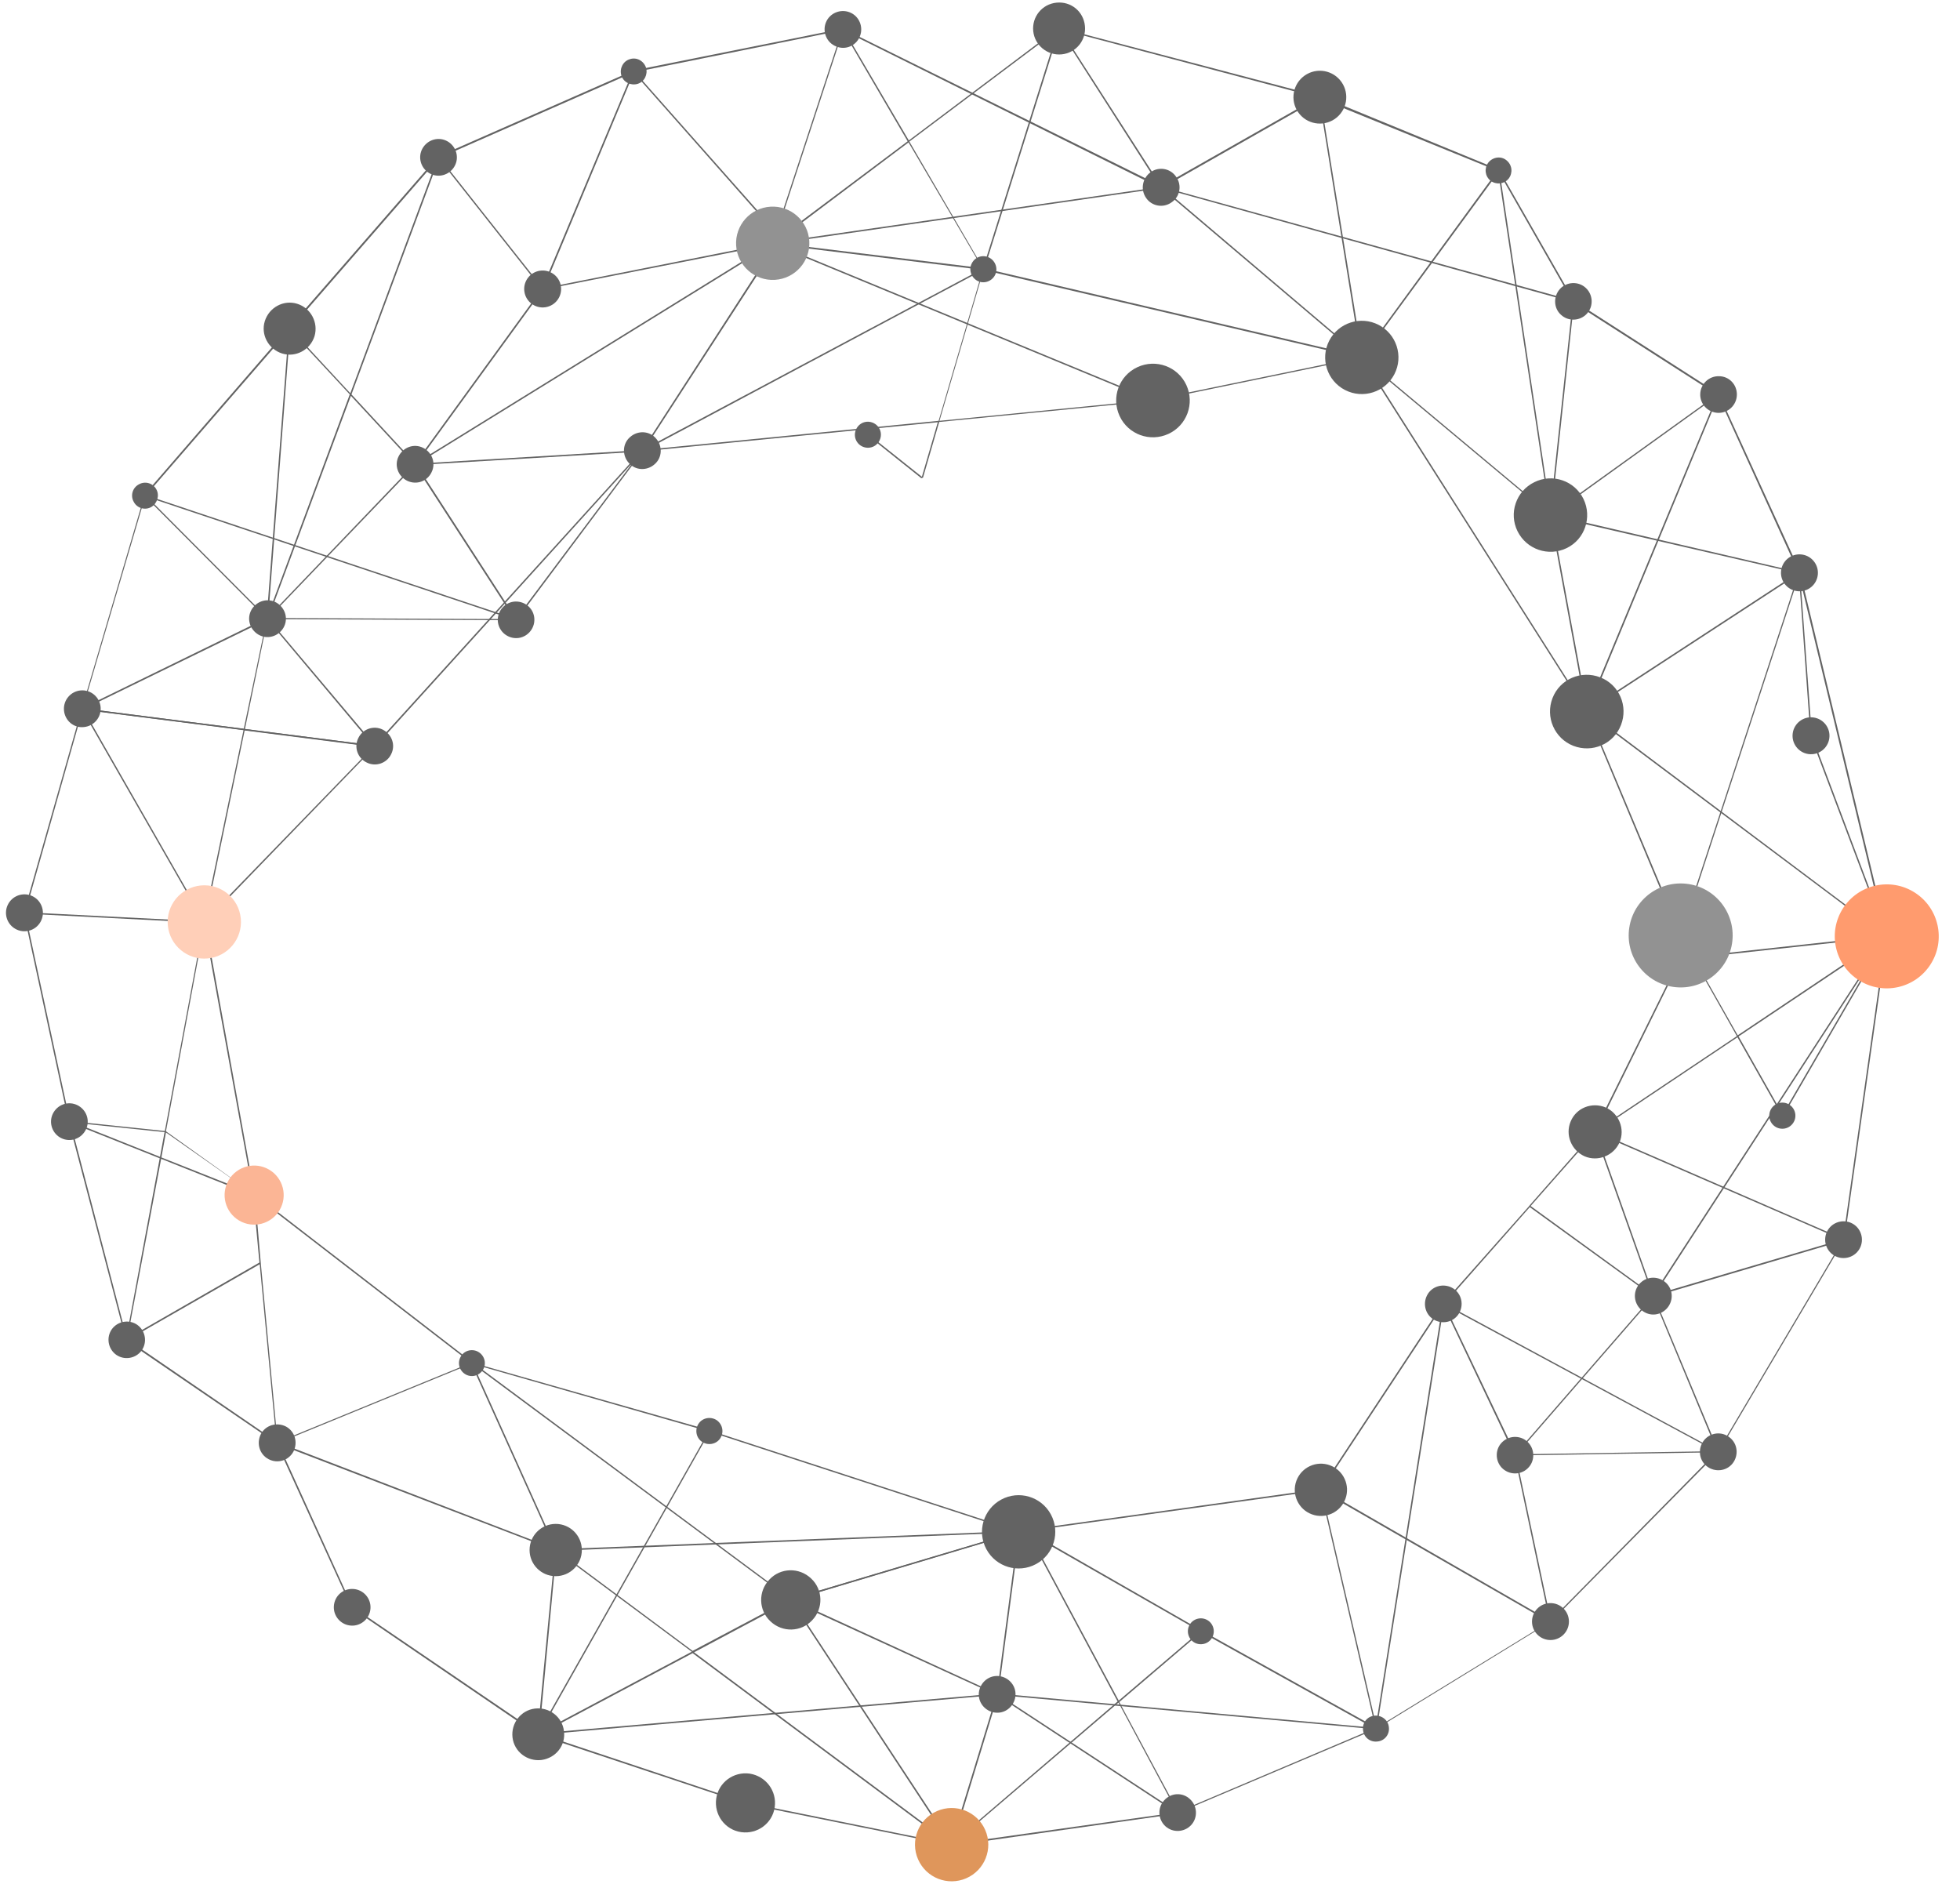 <svg width="422" height="408" viewBox="0 0 422 408" fill="none" xmlns="http://www.w3.org/2000/svg">
<g opacity="0.7">
<path d="M406.376 201.548L341.85 153.107L370.107 84.973L370.352 84.483L334.021 110.6L338.914 64.972L338.975 64.789L250.106 40.202L228.149 6.012L227.966 5.767L211.635 57.816L138.24 96.899L138.179 96.96L138.485 97.144L211.819 58.061H211.88L228.088 6.44L249.862 40.446H249.923L338.608 65.034L333.654 111.211L369.618 85.34L341.483 153.107V153.23L406.009 201.609L355.795 278.918V278.98L369.618 312.252L310.841 280.57L310.657 280.447L296.162 372.008L214.693 364.607L116.161 373.17L152.919 308.093H152.614L115.61 373.537L214.693 364.913L296.284 372.313L296.406 372.374L310.902 280.937L369.862 312.68L370.229 312.925L356.101 279.041L406.315 201.67L406.376 201.548Z" fill="#212121"/>
<path d="M57.323 134.272L62.216 70.419L75.427 84.669L94.387 33.599L116.773 61.917L136.345 15.128L136.528 15.311L168.271 51.153L168.21 51.275L138.424 97.208H138.363L89.372 100.144L75.549 85.22L57.323 134.272ZM62.46 71.091L57.812 132.07L75.305 84.914L62.46 71.091ZM75.671 84.914L89.494 99.838L138.241 96.902L167.843 51.153L136.467 15.678L116.895 62.529L94.51 34.211L75.671 84.914Z" fill="#212121"/>
<path d="M44.112 198.431L17.995 152.804L80.626 160.755L80.687 160.51L17.445 152.437L43.867 198.553L44.112 198.431Z" fill="#212121"/>
<path d="M406.682 201.058L406.315 201.303L387.6 123.26L387.661 123.138H387.6L370.107 84.85V84.789L338.914 64.789L322.829 36.654L322.768 36.287L322.645 36.471L284.235 20.691H284.174L250.046 40.079L181.421 6.134L166.253 52.373L166.192 52.556L211.697 58.122L293.165 77.144H293.287L322.584 37.143L333.716 111.089L387.233 123.443L361.728 201.364V201.425L373.96 223.077L343.44 243.505L343.379 243.566L343.318 243.627L329.373 259.468L329.19 259.713L310.657 280.631L310.596 280.692L326.07 313.291L333.593 348.827L284.174 320.386L296.101 371.824L258.792 351.09L258.486 350.906L220.81 329.316L240.627 366.319L205.214 396.656L214.938 364.79L219.587 329.561L170.351 344.24L101.727 293.291L54.815 257.083L54.632 257.328L101.543 293.536L170.229 344.484L170.29 344.545L219.22 329.927L214.633 364.668L204.602 397.512L240.81 366.564L253.471 390.234L253.532 390.356L296.284 372.252L296.529 372.374L296.468 372.13L333.838 349.194L334.083 349.316L334.021 349.071L370.107 312.496L397.08 266.93L397.447 266.808L397.141 266.686L406.377 201.487L406.682 201.058ZM293.165 76.777L211.758 57.755L166.559 52.25L181.544 6.562L249.923 40.507L249.984 40.568L284.113 21.18L322.401 36.776L293.165 76.777ZM333.96 110.783L322.951 37.51L338.67 65.033V65.094L369.863 85.095L387.172 123.138L333.96 110.783ZM221.605 330.172L258.364 351.212L240.871 366.136L221.605 330.172ZM253.654 390.05L240.994 366.441L258.608 351.396L295.917 372.13L253.654 390.05ZM296.407 371.946L284.602 321.059L333.532 349.194L296.407 371.946ZM343.379 243.994L355.673 278.612L329.557 259.652L343.379 243.994ZM343.685 243.933L396.529 266.869L356.04 278.796L343.685 243.933ZM310.963 280.753L329.373 259.897L355.795 279.04L326.315 312.986L310.963 280.753ZM333.899 348.827L326.376 313.353L369.496 312.68L333.899 348.827ZM369.863 312.435L326.56 313.108L356.04 279.163L396.652 267.175L369.863 312.435ZM396.835 266.686L343.746 243.627L374.083 223.322L383.808 240.508L405.948 202.343L396.835 266.686ZM374.327 223.138L405.765 202.098L383.808 239.897L374.327 223.138ZM374.144 222.893L361.973 201.425L387.355 123.872L406.01 201.548L374.144 222.893Z" fill="#212121"/>
<path d="M170.29 344.301L170.229 344.239L149.128 355.432L119.709 333.536L60.075 310.6L101.543 293.597L152.675 308.215H152.736V307.909L101.605 293.352H101.543L59.77 310.478L56.161 272.068L54.877 257.266L35.733 243.566L44.112 198.551L52.675 157.266L80.504 160.813L80.748 160.508L52.736 156.96L57.69 132.923L17.873 152.373L31.268 106.868L111.024 133.535L111.146 133.596L138.363 97.205L138.424 96.899L138.302 96.838L111.024 133.229L31.268 106.562L31.145 106.501L17.506 152.924L5.151 196.41H5.09L5.151 196.593L5.09 196.716H5.151L14.754 241.364L27.109 288.459L26.986 288.52L27.17 288.643L27.353 289.254L27.415 288.826L59.403 310.661L59.28 310.722L59.586 310.845L75.672 346.135V346.197L115.794 373.536L115.855 373.597L149.128 355.921L204.785 397.328L204.847 397.389L254.021 390.417L214.816 364.729L170.29 344.301ZM56.161 271.701L54.815 257.511L56.161 271.701ZM54.632 257.083L34.754 249.193L35.733 243.811L54.632 257.083ZM34.448 249.071L16.038 241.731L35.427 243.75L34.448 249.071ZM57.384 133.474L52.491 156.899L18.24 152.557L57.384 133.474ZM17.812 152.801L52.43 157.205L43.867 198.367L5.457 196.41L17.812 152.801ZM5.457 196.716L43.867 198.673L35.488 243.505L15.06 241.364L5.457 196.716ZM27.231 287.787L15.182 241.731L34.387 249.377L27.231 287.787ZM34.693 249.499L54.51 257.389L55.855 271.823L27.415 288.153L34.693 249.499ZM27.537 288.459L55.916 272.19L59.525 310.355L27.537 288.459ZM115.917 373.169L75.916 345.952L60.014 310.967L119.647 333.842L148.944 355.616L115.917 373.169ZM204.908 397.022L149.433 355.738L170.229 344.668L214.633 364.973L253.165 390.233L204.908 397.022Z" fill="#212121"/>
<path d="M80.687 160.876L138.363 97.206L138.302 96.84L80.687 160.387L57.751 133.17L89.494 100.081L166.436 52.558L249.984 40.509L293.042 77.023L293.348 76.962V76.9L250.106 40.203H250.045L166.375 52.252H166.314L89.311 99.836L57.384 133.17L80.564 160.754L80.687 160.876Z" fill="#212121"/>
<path d="M310.596 280.691L284.296 320.569L219.342 329.621L120.014 333.535L119.525 333.597L119.341 333.902L219.342 329.927L284.418 320.875H284.48L310.902 280.813V280.752L310.596 280.691Z" fill="#212121"/>
<path d="M80.626 160.509L43.684 198.613L44.356 198.369L80.748 160.754L80.626 160.509Z" fill="#212121"/>
<path d="M293.409 77.512L341.361 152.986L341.972 153.414L293.042 76.35L293.409 77.512Z" fill="#212121"/>
<path d="M166.926 52.801L248.088 86.318L248.394 86.257L248.455 86.135L165.825 52.006L166.926 52.801Z" fill="#212121"/>
<path d="M334.021 110.907L333.96 110.846L293.287 76.84L293.226 76.778V77.145L333.716 110.968L341.483 153.048L341.667 153.354L341.85 153.292L334.021 110.907Z" fill="#212121"/>
<path d="M361.544 201.366L361.911 201.549L362.095 201.427L361.544 201.366Z" fill="#212121"/>
<path d="M111.39 133.6L89.617 99.96L116.956 62.346L166.437 52.56H166.498L195.611 30.663L211.635 57.942L202.094 90.603L138.18 96.902L138.608 97.147L201.911 90.908L198.486 102.652L186.804 93.355L186.865 93.783L198.363 102.957L198.73 102.835L202.217 90.847L248.272 86.321L293.348 77.025L284.235 20.755L228.027 5.954H227.966L195.672 30.235L181.605 6.26L181.544 6.137L136.345 15.189L94.387 33.66H94.326L62.216 70.541L31.084 106.505L30.962 106.627L57.445 133.233L57.506 133.294L111.085 133.539L111.39 133.6ZM228.027 6.26L283.991 21.061L292.981 76.841L248.211 86.076L202.278 90.603L211.819 57.942L195.794 30.48L228.027 6.26ZM57.629 133.049L31.39 106.688L62.461 70.847L94.51 34.027L136.467 15.556L181.421 6.504L195.427 30.419L166.314 52.254L116.712 62.101L89.25 99.899L89.189 99.96L110.779 133.294L57.629 133.049Z" fill="#212121"/>
<path d="M341.422 153.23L341.85 153.108L341.422 153.23Z" fill="#212121"/>
<path d="M219.281 329.318L219.036 329.563L152.859 307.973L152.675 308.217L218.853 329.808L169.984 344.364L204.541 396.964L160.504 388.034L116.1 373.233L119.831 333.722V333.661L101.788 293.6L101.36 293.416L119.525 333.722L115.733 373.355V373.478L160.443 388.34L205.214 397.392L170.473 344.548L219.342 329.93L219.464 329.991V329.93L219.526 329.869V329.746L219.281 329.318Z" fill="#212121"/>
<path d="M54.815 257.146L44.234 198.736L44.051 198.369L43.806 198.247L54.571 257.452L54.815 257.146Z" fill="#212121"/>
<path d="M284.358 320.082L284.419 321.428L284.358 320.082Z" fill="#212121"/>
<path d="M390.107 158.369L387.539 123.261V123.017L341.545 153.048L341.483 153.109L361.606 201.243L361.789 201.549H362.095L341.85 153.231L387.294 123.567L389.802 158.43L406.01 201.427L361.789 206.259H361.728L343.318 243.507L343.379 243.812L343.502 243.874L361.912 206.565L406.193 201.733H406.438L390.107 158.369Z" fill="#212121"/>
<path d="M372.922 203.103C373.863 196.993 369.674 191.278 363.565 190.336C357.456 189.395 351.74 193.584 350.798 199.693C349.857 205.803 354.046 211.518 360.155 212.46C366.265 213.401 371.98 209.212 372.922 203.103Z" fill="#646464"/>
<path d="M76.038 342.1C78.24 342.223 79.892 344.119 79.769 346.259C79.647 348.461 77.751 350.113 75.61 349.99C73.409 349.868 71.757 347.972 71.879 345.831C72.002 343.629 73.837 341.978 76.038 342.1Z" fill="#212121"/>
<path d="M333.897 353.095C336.093 353.055 337.84 351.243 337.8 349.048C337.76 346.853 335.949 345.106 333.753 345.145C331.558 345.185 329.811 346.997 329.851 349.192C329.89 351.387 331.702 353.135 333.897 353.095Z" fill="#212121"/>
<path d="M247.721 37.083C249.495 35.798 252.003 36.227 253.226 38.061C254.51 39.835 254.082 42.343 252.247 43.566C250.474 44.85 247.966 44.422 246.743 42.587C245.519 40.814 245.948 38.367 247.721 37.083Z" fill="#212121"/>
<path d="M390.013 126.351C391.683 124.925 391.881 122.416 390.455 120.746C389.03 119.076 386.521 118.878 384.851 120.303C383.181 121.729 382.982 124.238 384.408 125.908C385.833 127.578 388.343 127.776 390.013 126.351Z" fill="#212121"/>
<path d="M308.945 284.242C306.987 283.263 306.254 280.878 307.232 278.921C308.211 276.964 310.596 276.23 312.553 277.208C314.51 278.187 315.244 280.572 314.266 282.53C313.287 284.487 310.902 285.221 308.945 284.242Z" fill="#212121"/>
<path d="M11.023 242.039C10.717 239.898 12.246 237.88 14.387 237.574C16.527 237.268 18.546 238.797 18.852 240.938C19.157 243.079 17.628 245.097 15.488 245.403C13.286 245.709 11.329 244.18 11.023 242.039Z" fill="#212121"/>
<path d="M116.589 378.921C113.531 379.288 110.717 377.147 110.35 374.089C109.984 371.031 112.124 368.217 115.182 367.85C118.24 367.484 121.054 369.624 121.421 372.682C121.849 375.74 119.708 378.493 116.589 378.921Z" fill="#212121"/>
<path d="M67.721 72.376C66.803 75.312 63.684 77.024 60.748 76.107C57.812 75.189 56.1 72.07 57.017 69.134C57.934 66.198 61.054 64.486 63.99 65.403C66.925 66.321 68.577 69.44 67.721 72.376Z" fill="#212121"/>
<path d="M119.647 339.347C122.755 339.347 125.274 336.827 125.274 333.72C125.274 330.612 122.755 328.093 119.647 328.093C116.54 328.093 114.02 330.612 114.02 333.72C114.02 336.827 116.54 339.347 119.647 339.347Z" fill="#212121"/>
<path d="M415.659 207.629C418.991 202.422 417.47 195.5 412.262 192.168C407.055 188.837 400.133 190.358 396.802 195.565C393.471 200.773 394.991 207.695 400.199 211.026C405.406 214.357 412.328 212.836 415.659 207.629Z" fill="#FF7130"/>
<path d="M255.428 82.894C257.263 86.87 255.55 91.579 251.575 93.414C247.599 95.249 242.889 93.537 241.055 89.561C239.22 85.585 240.932 80.876 244.908 79.041C248.883 77.206 253.593 78.919 255.428 82.894Z" fill="#212121"/>
<path d="M44.747 206.348C49.084 205.93 52.261 202.075 51.843 197.738C51.425 193.4 47.57 190.223 43.233 190.641C38.895 191.059 35.718 194.914 36.136 199.252C36.554 203.589 40.409 206.766 44.747 206.348Z" fill="#FFBA9A"/>
<path d="M223.078 336.735C226.908 334.659 228.331 329.87 226.254 326.04C224.178 322.209 219.389 320.787 215.559 322.863C211.728 324.939 210.306 329.728 212.382 333.559C214.459 337.389 219.247 338.811 223.078 336.735Z" fill="#212121"/>
<path d="M287.863 25.25C290.254 23.212 290.541 19.622 288.504 17.231C286.467 14.84 282.877 14.553 280.486 16.59C278.094 18.627 277.807 22.217 279.844 24.608C281.882 27 285.472 27.287 287.863 25.25Z" fill="#212121"/>
<path d="M345.703 238.431C348.578 239.715 349.923 243.079 348.7 245.954C347.416 248.828 344.052 250.174 341.177 248.951C338.303 247.666 336.957 244.302 338.18 241.428C339.404 238.492 342.767 237.208 345.703 238.431Z" fill="#212121"/>
<path d="M334.266 150.295C335.856 146.197 340.443 144.24 344.541 145.83C348.639 147.42 350.596 152.007 349.006 156.105C347.416 160.203 342.829 162.16 338.731 160.57C334.694 158.98 332.676 154.392 334.266 150.295Z" fill="#212121"/>
<path d="M326.743 114.395C324.786 110.48 326.437 105.71 330.352 103.814C334.266 101.857 339.037 103.508 340.933 107.422C342.829 111.337 341.238 116.107 337.324 118.003C333.41 119.899 328.7 118.309 326.743 114.395Z" fill="#212121"/>
<path d="M208.053 404.382C212.047 402.638 213.87 397.987 212.125 393.994C210.381 390 205.73 388.177 201.737 389.922C197.743 391.666 195.92 396.317 197.665 400.31C199.409 404.303 204.06 406.127 208.053 404.382Z" fill="#D16A16"/>
<path d="M300.224 80.558C302.215 76.682 300.686 71.926 296.81 69.935C292.934 67.945 288.179 69.473 286.188 73.349C284.198 77.225 285.726 81.981 289.602 83.972C293.478 85.962 298.234 84.433 300.224 80.558Z" fill="#212121"/>
<path d="M166.839 60.25C171.189 59.991 174.505 56.255 174.245 51.905C173.986 47.555 170.25 44.239 165.9 44.499C161.55 44.758 158.234 48.494 158.494 52.844C158.753 57.194 162.489 60.51 166.839 60.25Z" fill="#646464"/>
<path d="M222.461 6.688C222.155 3.629 224.357 0.877 227.477 0.571C230.596 0.265 233.287 2.467 233.593 5.587C233.899 8.645 231.697 11.397 228.577 11.703C225.519 12.009 222.767 9.746 222.461 6.688Z" fill="#212121"/>
<path d="M289.674 322.711C290.755 319.797 289.269 316.559 286.356 315.478C283.442 314.397 280.204 315.883 279.123 318.796C278.042 321.71 279.528 324.948 282.442 326.029C285.355 327.11 288.594 325.624 289.674 322.711Z" fill="#212121"/>
<path d="M57.812 314.149C55.855 313.109 55.182 310.724 56.161 308.767C57.201 306.809 59.586 306.137 61.543 307.115C63.5 308.155 64.173 310.54 63.194 312.497C62.155 314.455 59.769 315.189 57.812 314.149Z" fill="#212121"/>
<path d="M8.883 198.165C9.789 196.165 8.903 193.809 6.903 192.903C4.903 191.997 2.547 192.883 1.641 194.883C0.735 196.883 1.621 199.239 3.621 200.145C5.621 201.052 7.977 200.165 8.883 198.165Z" fill="#212121"/>
<path d="M393.859 158.962C394.164 156.788 392.649 154.778 390.474 154.473C388.3 154.168 386.29 155.683 385.985 157.858C385.68 160.032 387.196 162.042 389.37 162.347C391.544 162.652 393.554 161.136 393.859 158.962Z" fill="#212121"/>
<path d="M180.014 9.991C177.996 9.196 177.017 6.872 177.813 4.854C178.608 2.835 180.932 1.857 182.95 2.652C184.969 3.447 185.947 5.771 185.152 7.79C184.357 9.869 182.033 10.848 180.014 9.991Z" fill="#212121"/>
<path d="M398.486 270.539C396.468 271.396 394.144 270.478 393.287 268.46C392.431 266.442 393.349 264.117 395.367 263.261C397.385 262.405 399.71 263.322 400.566 265.341C401.422 267.359 400.505 269.683 398.486 270.539Z" fill="#212121"/>
<path d="M29.983 291.336C28.393 292.804 25.885 292.743 24.417 291.153C22.949 289.563 23.011 287.055 24.601 285.587C26.191 284.119 28.699 284.18 30.166 285.771C31.634 287.361 31.573 289.869 29.983 291.336Z" fill="#212121"/>
<path d="M13.775 152.926C13.592 150.724 15.243 148.828 17.384 148.644C19.586 148.461 21.482 150.112 21.665 152.253C21.849 154.455 20.197 156.351 18.056 156.534C15.855 156.779 13.959 155.128 13.775 152.926Z" fill="#212121"/>
<path d="M373.96 85.035C373.899 87.237 372.064 88.949 369.924 88.888C367.722 88.827 366.009 86.992 366.07 84.851C366.132 82.65 367.966 80.937 370.107 80.998C372.309 80.998 374.022 82.833 373.96 85.035Z" fill="#212121"/>
<path d="M78.974 164.18C77.017 163.262 76.161 160.877 77.139 158.92C78.057 156.963 80.442 156.106 82.4 157.085C84.357 158.064 85.213 160.388 84.234 162.345C83.317 164.302 80.932 165.159 78.974 164.18Z" fill="#212121"/>
<path d="M114.999 134.089C114.632 136.23 112.614 137.698 110.473 137.331C108.332 136.964 106.864 134.945 107.231 132.805C107.598 130.664 109.617 129.196 111.757 129.563C113.898 129.93 115.366 131.887 114.999 134.089Z" fill="#212121"/>
<path d="M91.207 31.58C92.491 29.806 94.938 29.378 96.712 30.663C98.485 31.947 98.913 34.393 97.629 36.167C96.345 37.941 93.898 38.369 92.124 37.085C90.351 35.8 89.923 33.354 91.207 31.58Z" fill="#212121"/>
<path d="M87.659 103.504C85.702 102.526 84.846 100.202 85.825 98.244C86.803 96.287 89.127 95.431 91.085 96.409C93.042 97.388 93.898 99.712 92.919 101.669C92.002 103.627 89.678 104.483 87.659 103.504Z" fill="#212121"/>
<path d="M323.318 315.985C321.85 314.395 321.911 311.887 323.501 310.419C325.092 308.952 327.599 309.013 329.067 310.603C330.535 312.193 330.474 314.701 328.884 316.169C327.355 317.637 324.847 317.575 323.318 315.985Z" fill="#212121"/>
<path d="M354.817 275.249C356.896 274.637 359.098 275.8 359.771 277.879C360.382 279.959 359.22 282.16 357.141 282.833C355.061 283.506 352.859 282.283 352.187 280.203C351.514 278.063 352.737 275.861 354.817 275.249Z" fill="#212121"/>
<path d="M256.223 387.361C257.813 388.829 257.935 391.336 256.467 392.927C255 394.517 252.492 394.639 250.902 393.171C249.311 391.703 249.189 389.196 250.657 387.606C252.125 385.954 254.633 385.832 256.223 387.361Z" fill="#212121"/>
<path d="M140.932 99.959C139.28 101.427 136.773 101.304 135.366 99.653C133.898 98.002 134.02 95.494 135.672 94.087C137.323 92.619 139.831 92.742 141.237 94.393C142.705 96.044 142.583 98.552 140.932 99.959Z" fill="#212121"/>
<path d="M372.431 309.501C374.144 310.847 374.388 313.354 373.043 315.067C371.697 316.779 369.19 317.024 367.477 315.679C365.764 314.333 365.52 311.825 366.865 310.113C368.211 308.4 370.719 308.094 372.431 309.501Z" fill="#212121"/>
<path d="M60.197 130.234C61.849 131.702 62.032 134.149 60.564 135.8C59.096 137.452 56.65 137.635 54.998 136.167C53.347 134.699 53.164 132.253 54.632 130.601C56.099 128.95 58.546 128.766 60.197 130.234Z" fill="#212121"/>
<path d="M117.435 66.147C119.605 65.818 121.098 63.791 120.769 61.62C120.44 59.45 118.413 57.957 116.242 58.286C114.071 58.615 112.578 60.642 112.908 62.813C113.237 64.984 115.264 66.477 117.435 66.147Z" fill="#212121"/>
<path d="M335.856 62.221C337.324 60.631 339.832 60.509 341.422 61.977C343.012 63.444 343.135 65.952 341.667 67.542C340.199 69.133 337.691 69.255 336.101 67.787C334.511 66.38 334.388 63.873 335.856 62.221Z" fill="#212121"/>
<path d="M211.33 366.871C210.167 365.037 210.779 362.59 212.614 361.428C214.449 360.266 216.895 360.878 218.057 362.712C219.22 364.547 218.608 366.994 216.773 368.156C214.938 369.318 212.492 368.706 211.33 366.871Z" fill="#212121"/>
<path d="M155.06 309.686C154.204 310.97 152.43 311.276 151.146 310.419C149.862 309.563 149.556 307.789 150.412 306.505C151.268 305.221 153.042 304.915 154.326 305.771C155.611 306.689 155.917 308.401 155.06 309.686Z" fill="#212121"/>
<path d="M139.097 14.575C139.525 16.043 138.73 17.633 137.262 18.061C135.794 18.489 134.204 17.694 133.776 16.226C133.348 14.758 134.143 13.168 135.611 12.74C137.078 12.251 138.608 13.107 139.097 14.575Z" fill="#212121"/>
<path d="M103.133 291.151C104.418 292.007 104.785 293.72 103.928 295.004C103.072 296.288 101.36 296.655 100.075 295.799C98.791 294.943 98.424 293.23 99.28 291.946C100.075 290.662 101.849 290.295 103.133 291.151Z" fill="#212121"/>
<path d="M259.892 348.767C261.238 349.501 261.727 351.213 260.993 352.559C260.259 353.905 258.547 354.394 257.201 353.66C255.856 352.926 255.366 351.213 256.1 349.868C256.834 348.522 258.547 348.033 259.892 348.767Z" fill="#212121"/>
<path d="M213.042 55.495C214.388 56.229 214.938 57.942 214.204 59.287C213.47 60.633 211.758 61.183 210.412 60.449C209.067 59.715 208.516 58.003 209.25 56.657C209.984 55.251 211.697 54.761 213.042 55.495Z" fill="#212121"/>
<path d="M324.358 34.514C325.581 35.493 325.764 37.205 324.847 38.429C323.868 39.652 322.156 39.835 320.932 38.918C319.709 37.939 319.526 36.227 320.443 35.004C321.422 33.78 323.195 33.536 324.358 34.514Z" fill="#212121"/>
<path d="M184.173 94.392C183.745 92.924 184.602 91.334 186.069 90.906C187.537 90.478 189.128 91.334 189.556 92.802C189.984 94.27 189.128 95.86 187.66 96.288C186.131 96.716 184.601 95.86 184.173 94.392Z" fill="#212121"/>
<path d="M383.746 243.016C385.3 243.016 386.56 241.756 386.56 240.202C386.56 238.648 385.3 237.389 383.746 237.389C382.192 237.389 380.933 238.648 380.933 240.202C380.933 241.756 382.192 243.016 383.746 243.016Z" fill="#212121"/>
<path d="M32.613 109.133C31.267 109.929 29.555 109.439 28.821 108.094C28.026 106.748 28.515 105.036 29.861 104.302C31.206 103.507 32.919 103.996 33.653 105.341C34.387 106.626 33.897 108.338 32.613 109.133Z" fill="#212121"/>
<path d="M299.036 371.885C299.22 373.414 298.119 374.821 296.529 374.943C295 375.127 293.593 374.026 293.471 372.436C293.287 370.906 294.388 369.5 295.978 369.377C297.507 369.255 298.914 370.356 299.036 371.885Z" fill="#212121"/>
<path d="M60.194 260.544C61.983 257.52 60.983 253.619 57.96 251.829C54.936 250.04 51.035 251.04 49.245 254.063C47.456 257.087 48.456 260.988 51.479 262.778C54.502 264.567 58.404 263.567 60.194 260.544Z" fill="#F99668"/>
<path d="M166.803 389.075C166.314 392.561 163.073 394.947 159.586 394.457C156.1 393.968 153.715 390.727 154.204 387.24C154.693 383.754 157.935 381.369 161.421 381.858C164.907 382.408 167.293 385.589 166.803 389.075Z" fill="#212121"/>
<path d="M174.632 339.839C177.201 342.224 177.323 346.261 174.877 348.83C172.491 351.399 168.455 351.521 165.886 349.075C163.317 346.689 163.195 342.653 165.641 340.084C168.027 337.515 172.063 337.393 174.632 339.839Z" fill="#212121"/>
</g>
</svg>

